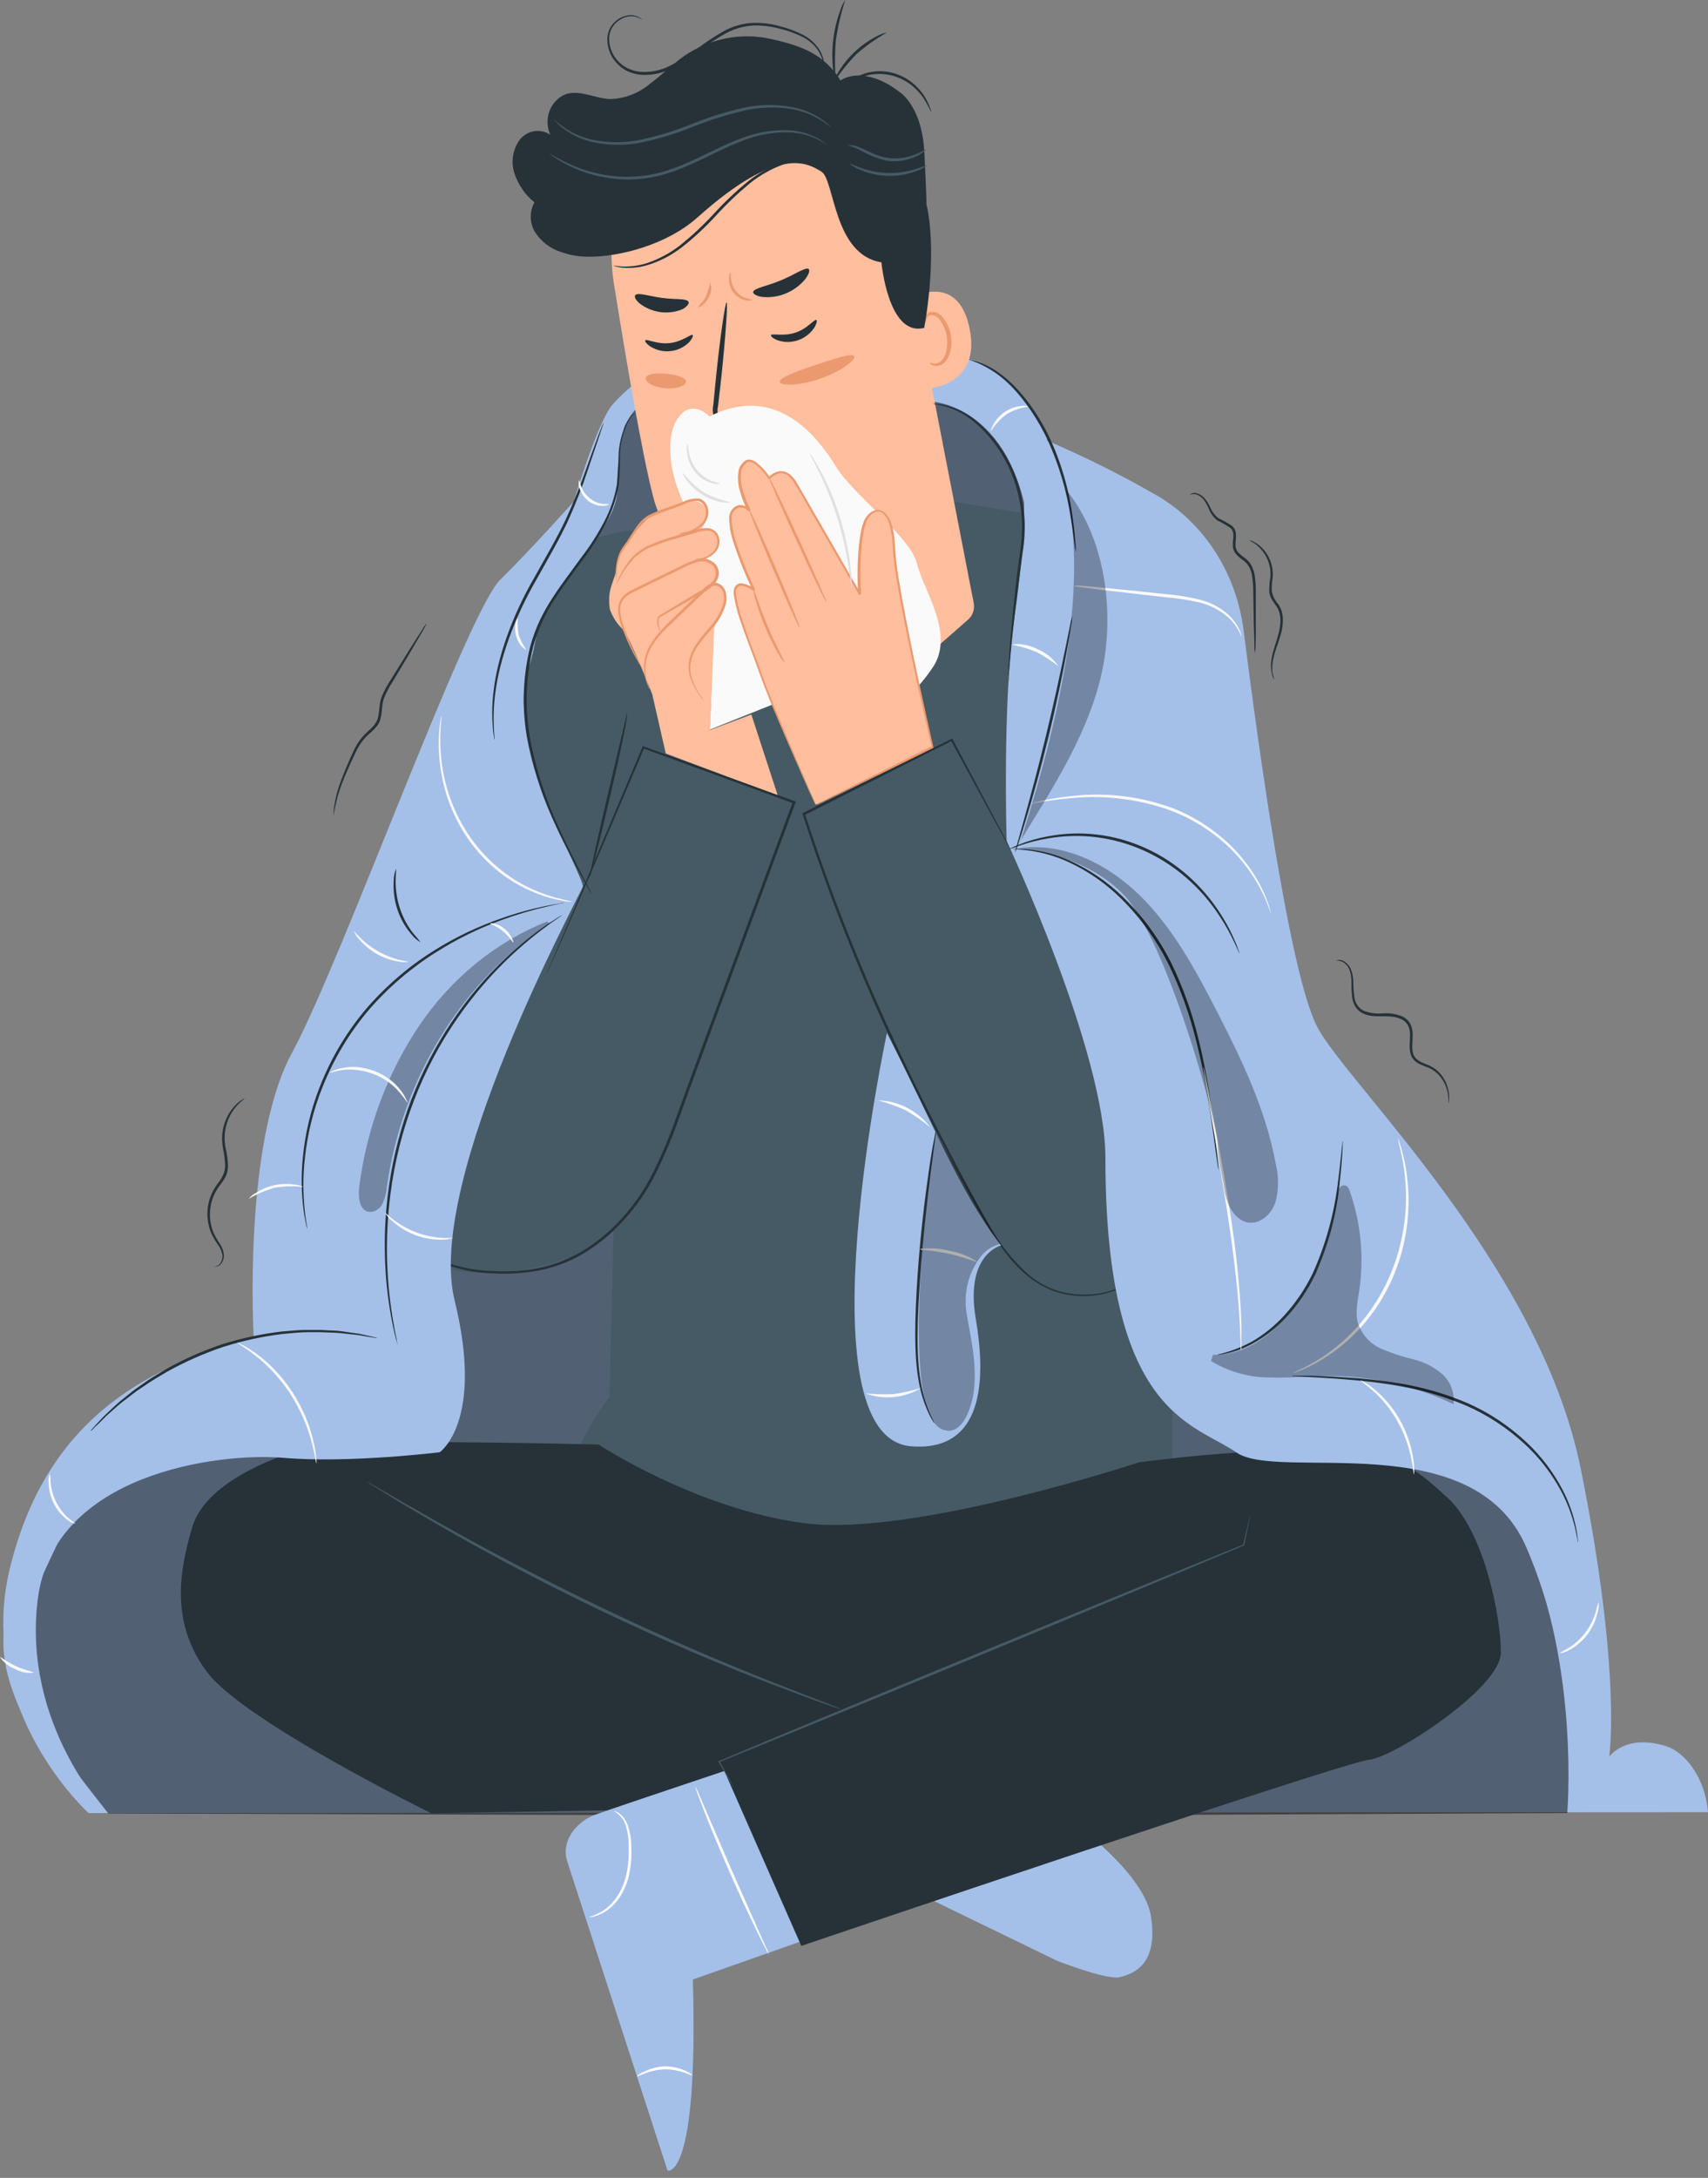 <svg width="91" height="116" viewBox="0 0 91 116" fill="none" xmlns="http://www.w3.org/2000/svg">
<rect x="0" y="0" width="91" height="116" fill="#808080" stroke="none"/>
<path d="M88.734 92.995C86.58 92.337 85.735 93.573 85.735 93.573C85.735 93.573 86.423 89.144 84.219 78.224C82.014 67.303 71.666 57.64 70.155 54.648C68.701 51.768 67.047 39.829 66.261 33.603C66.077 32.111 65.569 30.686 64.779 29.44C63.989 28.195 62.938 27.165 61.709 26.432C59.783 25.319 57.798 24.327 55.764 23.461C56.064 23.267 53.563 19.107 51.322 19.104C49.288 19.104 38.766 14.912 32.676 21.5C31.837 22.416 30.567 26.713 30.567 26.713C30.567 26.713 28.454 29.094 26.65 30.882C24.845 32.669 18.196 51.223 15.557 56.077C12.919 60.931 13.518 71.259 13.518 71.259C7.333 72.873 2.375 75.957 0.526 83.536C-1.323 91.115 4.722 96.571 4.722 96.571L91 96.523C90.855 94.729 89.82 93.328 88.734 92.995Z" fill="#A4C0E9"/>
<g opacity="0.5">
<path d="M49.24 21.386C49.542 21.291 53.596 21.476 54.707 27.441L50.46 27.675L49.24 21.386Z" fill="black"/>
</g>
<g opacity="0.5">
<path d="M81.323 82.32C78.492 75.733 68.119 78.82 65.87 77.254C64.89 76.571 63.438 76.107 62.112 74.672L62.392 78.395L63.573 96.661L83.5 96.568C83.5 96.568 84.163 88.908 81.323 82.32Z" fill="black"/>
</g>
<g opacity="0.5">
<path d="M30.88 60.093C30.524 60.377 23.181 63.503 23.181 63.788C23.181 64.072 22.207 74.583 22.207 74.583L9.643 76.478L4.328 79.511L2.26 83.925L0.971 88.522L4.065 94.406L5.769 96.592L36.453 96.685V72.028C36.453 72.028 31.722 60.093 31.288 60.093" fill="black"/>
</g>
<g opacity="0.5">
<path d="M30.788 29.6C30.788 29.6 32.089 26.501 32.298 26.306C32.396 26.21 32.598 25.249 32.779 24.261C32.906 23.498 33.184 22.773 33.596 22.135C33.987 21.609 34.473 21.173 35.026 20.853L37.496 26.893L35.555 29.858L30.788 29.6Z" fill="black"/>
</g>
<path d="M56.593 27.675L50.74 26.702L33.526 28.268C33.526 28.268 27.372 43.402 27.744 43.821C27.928 44.033 32.81 60.692 32.81 60.692L32.469 74.403C32.469 74.403 30.726 76.709 30.427 78.356C29.489 83.548 61.67 84.791 62.459 81.707V31.4L56.593 27.675Z" fill="#455A64"/>
<path d="M33.526 28.268C33.526 28.268 28.102 28.866 26.619 32.759C25.136 36.652 20.576 58.865 20.576 58.865C20.576 58.865 19.899 63.692 21.793 66.285C23.407 68.492 28.342 68.019 31.305 66.585C36.231 64.189 40.134 48.19 40.134 48.19L42.263 42.65L34.268 39.847L30.631 48.261L33.526 28.268Z" fill="#455A64"/>
<path d="M53.048 27.142C53.344 27.219 62.733 28.639 64.44 30.295C66.146 31.951 65.939 46.794 65.939 46.794C65.939 46.794 64.443 65.512 63.033 66.728C61.623 67.944 55.454 72.433 51.993 63.946C50.983 61.47 48.768 58.443 47.383 55.307C45.686 51.406 44.192 47.407 42.907 43.33L50.793 39.38L56.909 50.459L55.79 34.55L53.048 27.142Z" fill="#455A64"/>
<path d="M32.704 15.08C32.345 12.851 32.785 10.56 33.935 8.664C35.085 6.767 36.861 5.404 38.909 4.848L39.329 4.734C43.945 3.776 47.282 7.429 48.049 12.397L51.873 32.091C51.909 32.254 51.902 32.424 51.853 32.583C51.803 32.742 51.713 32.883 51.593 32.99L42.596 40.886L40.492 30.573C40.492 30.573 35.949 31.04 34.78 26.381C34.203 24.117 33.392 19.377 32.704 15.08Z" fill="#FFBE9D"/>
<path d="M40.445 30.564C42.474 30.012 44.312 28.847 45.741 27.208C45.741 27.208 45.198 30.942 40.739 31.699L40.445 30.564Z" fill="#EB996E"/>
<path d="M36.903 17.847C36.816 17.766 36.366 18.203 35.675 18.275C34.984 18.347 34.447 18.03 34.38 18.128C34.346 18.173 34.444 18.326 34.679 18.473C34.998 18.664 35.365 18.743 35.728 18.7C36.086 18.664 36.424 18.507 36.693 18.251C36.883 18.048 36.945 17.883 36.903 17.847Z" fill="#263238"/>
<path d="M43.494 17.041C43.393 16.982 43.032 17.503 42.375 17.718C41.718 17.934 41.124 17.739 41.077 17.85C41.052 17.901 41.175 18.029 41.435 18.125C41.783 18.244 42.156 18.244 42.504 18.125C42.849 18.013 43.151 17.787 43.368 17.479C43.516 17.245 43.542 17.068 43.494 17.041Z" fill="#263238"/>
<path d="M39.823 22.18C39.823 22.138 39.379 22.18 38.682 22.267C38.506 22.297 38.335 22.303 38.276 22.186C38.216 22 38.21 21.8 38.26 21.611C38.316 21.123 38.374 20.611 38.433 20.075C38.662 17.892 38.783 16.116 38.713 16.107C38.643 16.098 38.377 17.862 38.153 20.042C38.1 20.581 38.05 21.093 38.002 21.581C37.948 21.832 37.977 22.096 38.086 22.327C38.127 22.384 38.179 22.431 38.239 22.465C38.299 22.498 38.365 22.516 38.433 22.518C38.534 22.52 38.635 22.508 38.732 22.482C39.401 22.336 39.829 22.222 39.823 22.18Z" fill="#263238"/>
<path d="M43.091 14.335C42.946 14.191 42.369 14.613 41.603 14.933C40.836 15.254 40.148 15.347 40.128 15.559C40.128 15.661 40.305 15.775 40.624 15.817C41.041 15.858 41.461 15.796 41.852 15.637C42.243 15.478 42.595 15.225 42.881 14.897C43.094 14.622 43.158 14.406 43.091 14.335Z" fill="#263238"/>
<path d="M36.679 16.068C36.556 15.88 35.958 15.963 35.267 15.867C34.576 15.772 34.011 15.568 33.851 15.715C33.781 15.793 33.851 15.972 34.086 16.17C34.414 16.416 34.793 16.572 35.19 16.624C35.587 16.676 35.99 16.623 36.363 16.469C36.629 16.32 36.733 16.158 36.679 16.068Z" fill="#263238"/>
<path d="M48.213 16.038C48.281 15.984 50.991 14.268 51.657 17.491C52.323 20.713 49.165 20.767 49.139 20.677C49.114 20.587 48.213 16.038 48.213 16.038Z" fill="#FFBE9D"/>
<path d="M49.542 19.308C49.542 19.308 49.604 19.335 49.702 19.359C49.839 19.386 49.98 19.354 50.096 19.272C50.376 19.072 50.544 18.47 50.438 17.883C50.388 17.605 50.281 17.343 50.124 17.116C50.076 17.021 50.006 16.941 49.922 16.882C49.837 16.823 49.741 16.787 49.64 16.778C49.576 16.776 49.514 16.797 49.463 16.839C49.412 16.88 49.376 16.939 49.36 17.005C49.338 17.104 49.36 17.164 49.36 17.173C49.36 17.182 49.285 17.134 49.279 16.996C49.28 16.912 49.308 16.831 49.358 16.766C49.392 16.722 49.435 16.686 49.483 16.66C49.531 16.634 49.584 16.619 49.637 16.616C49.766 16.613 49.894 16.644 50.008 16.709C50.123 16.773 50.219 16.868 50.289 16.984C50.475 17.234 50.602 17.527 50.658 17.841C50.773 18.494 50.589 19.176 50.18 19.413C50.105 19.457 50.02 19.483 49.934 19.488C49.848 19.494 49.762 19.478 49.682 19.443C49.565 19.386 49.534 19.317 49.542 19.308Z" fill="#EB996E"/>
<path d="M40.092 15.966C40.092 15.984 39.975 16.029 39.776 16.002C39.514 15.967 39.274 15.828 39.102 15.613C38.93 15.398 38.839 15.123 38.844 14.841C38.844 14.625 38.909 14.508 38.926 14.514C38.942 14.52 38.926 14.643 38.945 14.838C38.97 15.085 39.062 15.32 39.211 15.511C39.365 15.699 39.569 15.833 39.796 15.895C39.961 15.951 40.089 15.951 40.092 15.966Z" fill="#EB996E"/>
<path d="M49.361 10.885C49.361 10.951 49.394 11.014 49.406 11.076C49.943 13.855 49.24 17.463 49.24 17.463C47.324 17.961 46.96 13.972 46.96 13.972C44.395 13.568 44.473 9.573 43.763 9.142C43.052 8.711 41.525 7.678 37.166 11.576C35.471 13.092 32.914 13.673 31.451 13.673H31.288H31.244C30.767 13.663 30.295 13.573 29.845 13.406C29.321 13.234 28.863 12.886 28.538 12.415C28.38 12.178 28.289 11.897 28.278 11.606C28.267 11.315 28.335 11.027 28.474 10.777C27.99 10.389 27.622 9.86 27.414 9.253C27.313 8.95 27.286 8.624 27.335 8.307C27.384 7.99 27.507 7.691 27.693 7.438C27.89 7.195 28.162 7.035 28.46 6.987C28.757 6.939 29.061 7.007 29.316 7.178C29.227 6.978 29.178 6.761 29.173 6.54C29.167 6.319 29.205 6.099 29.285 5.895C29.364 5.691 29.482 5.506 29.632 5.354C29.782 5.202 29.96 5.086 30.155 5.013C30.911 4.776 31.697 5.237 32.483 5.276C33.258 5.263 34.008 4.98 34.62 4.471C35.252 4.003 35.815 3.432 36.461 2.973C37.831 2.044 39.486 1.721 41.074 2.075C42.644 2.428 43.897 2.851 44.778 4.285C45.735 3.686 47.061 4.201 47.942 4.914C47.942 4.914 49.157 5.653 49.254 8.235C49.369 10.522 49.361 10.885 49.361 10.885Z" fill="#263238"/>
<path d="M29.528 6.369C29.528 6.354 29.691 6.528 30.012 6.761C30.473 7.086 30.986 7.314 31.526 7.435C32.327 7.606 33.151 7.62 33.957 7.477C34.943 7.281 35.91 6.991 36.847 6.609C37.793 6.227 38.766 5.927 39.756 5.71C40.575 5.553 41.413 5.553 42.232 5.71C42.785 5.815 43.313 6.035 43.788 6.357C43.916 6.447 44.037 6.547 44.151 6.657C44.192 6.692 44.229 6.731 44.263 6.773C44.263 6.788 44.093 6.63 43.76 6.414C43.283 6.116 42.76 5.913 42.215 5.815C41.407 5.681 40.584 5.697 39.782 5.863C38.799 6.085 37.834 6.385 36.894 6.761C35.949 7.147 34.972 7.436 33.977 7.627C33.155 7.766 32.316 7.739 31.503 7.549C30.955 7.417 30.436 7.168 29.979 6.818C29.857 6.722 29.742 6.616 29.635 6.501C29.595 6.462 29.559 6.417 29.528 6.369Z" fill="#455A64"/>
<path d="M44.087 7.732C44.087 7.732 43.906 7.6 43.55 7.417C43.044 7.177 42.498 7.051 41.944 7.046C41.122 7.041 40.306 7.197 39.536 7.507C38.66 7.837 37.745 8.34 36.738 8.786C36.252 9.007 35.75 9.189 35.239 9.331C34.76 9.457 34.271 9.531 33.778 9.552C32.943 9.589 32.107 9.479 31.305 9.226C30.767 9.056 30.249 8.82 29.761 8.522C29.59 8.421 29.462 8.328 29.375 8.265C29.329 8.235 29.287 8.2 29.249 8.16C29.249 8.16 29.439 8.277 29.789 8.459C30.282 8.731 30.8 8.948 31.333 9.109C32.126 9.346 32.948 9.448 33.77 9.409C34.254 9.383 34.735 9.308 35.205 9.184C35.709 9.041 36.203 8.86 36.682 8.642C37.673 8.199 38.593 7.699 39.48 7.372C40.266 7.065 41.099 6.917 41.936 6.935C42.501 6.951 43.057 7.097 43.564 7.364C43.701 7.438 43.831 7.525 43.953 7.624C44.002 7.654 44.047 7.69 44.087 7.732Z" fill="#455A64"/>
<path d="M49.333 7.959C49.18 8.128 48.994 8.258 48.787 8.336C48.297 8.563 47.758 8.641 47.229 8.561C46.717 8.436 46.225 8.234 45.766 7.962C45.405 7.788 45.161 7.758 45.164 7.734C45.383 7.717 45.602 7.759 45.802 7.857C46.185 7.998 46.661 8.315 47.251 8.402C47.755 8.479 48.27 8.42 48.748 8.232C49.117 8.091 49.319 7.935 49.333 7.959Z" fill="#455A64"/>
<path d="M49.403 8.804C49.234 8.939 49.045 9.04 48.843 9.103C48.357 9.29 47.843 9.38 47.327 9.37C46.81 9.36 46.3 9.249 45.822 9.04C45.617 8.968 45.428 8.855 45.262 8.708C45.262 8.687 45.486 8.804 45.852 8.938C46.807 9.285 47.838 9.306 48.804 8.998C49 8.922 49.2 8.857 49.403 8.804Z" fill="#455A64"/>
<path d="M37.84 15.053C37.885 15.182 37.901 15.319 37.887 15.456C37.873 15.592 37.829 15.723 37.759 15.838C37.56 16.251 37.216 16.401 37.2 16.359C37.183 16.317 37.451 16.131 37.625 15.76C37.713 15.53 37.785 15.294 37.84 15.053Z" fill="#EB996E"/>
<path d="M29.092 51.885C29.129 51.815 29.163 51.743 29.193 51.669L29.472 51.037L30.51 48.606L34.228 39.79L34.251 39.736L34.301 39.757L42.336 42.671L42.403 42.695L42.378 42.767L38.497 53.247C37.703 55.409 36.908 57.508 36.178 59.556C35.824 60.566 35.409 61.55 34.936 62.503C34.48 63.419 33.902 64.261 33.221 65C32.579 65.711 31.841 66.317 31.033 66.797C30.267 67.24 29.437 67.543 28.577 67.695C27.775 67.832 26.962 67.873 26.152 67.818C25.401 67.79 24.658 67.654 23.942 67.414C23.288 67.189 22.692 66.807 22.199 66.297C21.771 65.831 21.433 65.279 21.203 64.674C20.845 63.707 20.626 62.687 20.554 61.65C20.499 60.997 20.489 60.342 20.523 59.688C20.548 59.242 20.584 59.008 20.584 59.008C20.584 59.008 20.584 59.068 20.584 59.182C20.584 59.296 20.565 59.467 20.559 59.691C20.537 60.343 20.555 60.995 20.615 61.644C20.698 62.672 20.922 63.681 21.281 64.638C21.511 65.231 21.846 65.77 22.269 66.225C22.754 66.722 23.34 67.093 23.981 67.309C24.689 67.542 25.422 67.672 26.163 67.695C26.964 67.75 27.768 67.707 28.56 67.567C29.407 67.412 30.224 67.109 30.977 66.668C31.772 66.192 32.498 65.593 33.132 64.892C33.8 64.16 34.365 63.328 34.81 62.422C35.279 61.474 35.69 60.495 36.041 59.491C36.769 57.445 37.566 55.34 38.36 53.178C39.731 49.483 41.046 45.935 42.246 42.698L42.288 42.794L34.262 39.859L34.332 39.826C32.771 43.506 31.478 46.525 30.566 48.621C30.11 49.669 29.752 50.486 29.5 51.037C29.374 51.313 29.276 51.522 29.221 51.663C29.188 51.743 29.144 51.818 29.092 51.885Z" fill="#263238"/>
<path d="M31.414 46.722C31.421 46.604 31.44 46.486 31.47 46.372L31.669 45.432C31.845 44.638 32.094 43.548 32.376 42.341C32.883 40.191 33.23 38.73 33.406 37.984C33.493 37.984 33.079 39.97 32.516 42.38C32.237 43.578 31.971 44.674 31.769 45.459C31.669 45.851 31.585 46.168 31.523 46.387C31.501 46.503 31.464 46.616 31.414 46.722Z" fill="#263238"/>
<path d="M37.793 22.186C37.793 22.186 36.94 21.237 36.181 22.186C35.423 23.135 35.507 25.432 36.945 27.765C38.383 30.097 37.812 38.865 37.812 38.865L46.317 35.463L46.902 38.254C48.031 37.558 49.004 36.605 49.752 35.463C50.843 33.691 49.193 31.427 48.852 30.01C48.51 28.594 45.438 26.336 44.538 24.854C43.637 23.372 41.396 20.347 37.793 22.186Z" fill="#FAFAFA"/>
<path d="M43.458 42.856C43.458 42.856 41.066 37.389 40.733 36.386C40.4 35.382 38.987 32.035 39.169 31.379C39.351 30.723 40.171 31.379 40.171 31.379C40.171 31.379 38.506 27.935 39.015 27.204C39.064 27.128 39.128 27.064 39.203 27.018C39.278 26.971 39.362 26.944 39.449 26.937C39.535 26.93 39.622 26.945 39.702 26.979C39.783 27.014 39.855 27.067 39.913 27.136C39.913 27.136 38.873 25.153 39.754 24.557C40.21 24.258 40.982 25.456 40.982 25.456C40.982 25.456 41.712 24.593 42.381 25.68C43.049 26.767 45.805 31.621 45.805 31.621C45.805 31.621 45.643 29.322 46.032 27.935C46.295 27.001 47.565 26.471 47.64 29.31C47.691 31.148 49.691 39.79 49.691 39.79L43.458 42.856Z" fill="#FFBE9D"/>
<path d="M43.458 42.856L43.567 42.794L43.888 42.629L45.122 42.006L49.665 39.73L49.638 39.79C49.128 37.574 48.518 34.924 47.959 31.93C47.825 31.178 47.679 30.409 47.598 29.603C47.562 29.193 47.562 28.8 47.495 28.405L47.433 28.106C47.411 28.01 47.374 27.917 47.343 27.806C47.283 27.623 47.175 27.461 47.033 27.339C46.964 27.285 46.881 27.253 46.795 27.247C46.709 27.242 46.624 27.264 46.549 27.309C46.389 27.41 46.26 27.559 46.18 27.738C46.102 27.929 46.045 28.13 46.012 28.336C45.971 28.546 45.94 28.758 45.919 28.971C45.836 29.845 45.823 30.724 45.88 31.6C45.881 31.621 45.875 31.641 45.862 31.656C45.85 31.672 45.832 31.682 45.813 31.684C45.8 31.684 45.787 31.681 45.775 31.674C45.763 31.667 45.753 31.657 45.746 31.645L44.011 28.636L42.711 26.378L42.38 25.833C42.288 25.651 42.163 25.489 42.014 25.357C41.945 25.295 41.863 25.25 41.776 25.226C41.688 25.201 41.596 25.198 41.508 25.216C41.328 25.26 41.163 25.359 41.035 25.501C41.028 25.508 41.02 25.514 41.011 25.518C41.002 25.522 40.993 25.524 40.983 25.524C40.974 25.524 40.964 25.522 40.955 25.518C40.946 25.514 40.938 25.508 40.931 25.501C40.735 25.19 40.489 24.919 40.204 24.701C40.064 24.611 39.899 24.551 39.784 24.65C39.649 24.748 39.55 24.893 39.505 25.061C39.444 25.415 39.471 25.78 39.583 26.12C39.68 26.465 39.809 26.798 39.969 27.115C39.973 27.123 39.976 27.132 39.977 27.142C39.978 27.151 39.977 27.161 39.975 27.17C39.972 27.18 39.968 27.188 39.962 27.196C39.956 27.203 39.949 27.209 39.941 27.213C39.929 27.222 39.915 27.227 39.901 27.227C39.886 27.227 39.872 27.222 39.86 27.213C39.79 27.134 39.7 27.077 39.601 27.05C39.502 27.023 39.398 27.027 39.3 27.061C39.208 27.107 39.128 27.177 39.068 27.264C39.012 27.353 38.982 27.457 38.981 27.564C38.992 28.026 39.076 28.483 39.23 28.914C39.508 29.758 39.838 30.58 40.218 31.376C40.222 31.384 40.224 31.392 40.225 31.401C40.225 31.41 40.224 31.419 40.222 31.427C40.219 31.435 40.215 31.443 40.21 31.45C40.204 31.456 40.197 31.462 40.19 31.466C40.181 31.471 40.17 31.474 40.159 31.474C40.148 31.474 40.138 31.471 40.129 31.466C39.945 31.323 39.732 31.231 39.507 31.199C39.459 31.195 39.411 31.205 39.367 31.227C39.324 31.249 39.286 31.283 39.258 31.325C39.231 31.37 39.215 31.421 39.211 31.475V31.555V31.645C39.277 32.114 39.39 32.574 39.549 33.017C39.829 33.897 40.151 34.721 40.442 35.493C40.979 37.059 41.561 38.371 42.011 39.464L43.08 41.988C43.201 42.272 43.294 42.493 43.36 42.653C43.391 42.725 43.413 42.779 43.43 42.824L43.452 42.883C43.452 42.883 43.452 42.883 43.421 42.827L43.343 42.662L43.046 42.003L41.947 39.494C41.488 38.41 40.895 37.098 40.349 35.535C40.07 34.763 39.737 33.942 39.443 33.056C39.28 32.602 39.163 32.131 39.093 31.651C39.084 31.586 39.084 31.519 39.093 31.454C39.101 31.383 39.123 31.316 39.158 31.256C39.195 31.194 39.248 31.144 39.31 31.111C39.372 31.078 39.441 31.064 39.51 31.07C39.76 31.104 39.997 31.208 40.198 31.37L40.109 31.454C39.722 30.654 39.387 29.827 39.107 28.977C38.944 28.528 38.856 28.052 38.847 27.57C38.85 27.436 38.89 27.305 38.962 27.195C39.034 27.088 39.13 27.002 39.242 26.944C39.362 26.891 39.495 26.885 39.619 26.926C39.74 26.967 39.85 27.036 39.944 27.127L39.835 27.216C39.67 26.89 39.536 26.547 39.435 26.192C39.316 25.826 39.288 25.433 39.353 25.052C39.407 24.852 39.521 24.676 39.678 24.554C39.721 24.521 39.77 24.498 39.822 24.486C39.874 24.475 39.928 24.474 39.98 24.485C40.08 24.504 40.175 24.544 40.26 24.602C40.561 24.832 40.822 25.117 41.029 25.444H40.917C41.068 25.274 41.263 25.158 41.477 25.108C41.585 25.087 41.697 25.091 41.804 25.121C41.91 25.15 42.01 25.204 42.095 25.279C42.26 25.42 42.397 25.594 42.498 25.791C42.607 25.977 42.713 26.162 42.82 26.348L44.123 28.606L45.858 31.621L45.724 31.666C45.667 30.78 45.681 29.891 45.766 29.007C45.791 28.789 45.819 28.573 45.864 28.36C45.898 28.142 45.958 27.93 46.043 27.729C46.137 27.522 46.287 27.351 46.473 27.237C46.571 27.18 46.682 27.154 46.793 27.16C46.905 27.167 47.012 27.207 47.103 27.276C47.265 27.416 47.389 27.6 47.461 27.809C47.492 27.911 47.531 28.01 47.553 28.109L47.62 28.408C47.685 28.819 47.688 29.238 47.721 29.627C47.797 30.418 47.942 31.19 48.074 31.939C48.633 34.933 49.232 37.583 49.73 39.802C49.732 39.814 49.731 39.826 49.725 39.837C49.721 39.848 49.712 39.857 49.702 39.862L45.111 42.099L43.877 42.698L43.561 42.847L43.458 42.856Z" fill="#EB996E"/>
<path d="M44.029 32.077C43.992 32.094 43.282 30.627 42.44 28.797C41.597 26.968 40.946 25.468 40.982 25.447C41.018 25.426 41.729 26.896 42.571 28.741C43.413 30.585 44.065 32.056 44.029 32.077Z" fill="#EB996E"/>
<path d="M42.613 33.451C42.576 33.469 41.941 32.07 41.197 30.328C40.453 28.585 39.874 27.16 39.913 27.142C39.952 27.124 40.582 28.522 41.329 30.262C42.075 32.002 42.649 33.433 42.613 33.451Z" fill="#EB996E"/>
<path d="M41.813 35.316C41.673 35.164 41.554 34.99 41.46 34.801C40.957 33.931 40.56 32.997 40.277 32.02C40.206 31.819 40.162 31.61 40.145 31.397C40.188 31.397 40.456 32.295 40.918 33.388C41.379 34.481 41.849 35.292 41.813 35.316Z" fill="#EB996E"/>
<path d="M37.636 27.109C37.554 26.952 37.424 26.829 37.269 26.761C37.114 26.693 36.941 26.682 36.78 26.732C36.027 26.953 34.76 27.366 34.413 27.702C33.909 28.187 32.821 29.471 32.824 30.337C32.824 30.6 32.575 31.079 32.488 31.535C32.441 31.832 32.441 32.136 32.488 32.433C32.63 32.857 32.872 33.234 33.191 33.529C33.512 33.828 34.749 36.975 34.749 36.975L35.471 40.132L38.738 41.359L41.429 42.344L40.031 38.056L37.829 38.883L38.053 33.397L38.696 32.097L38.52 31.274L37.991 31.097C38.118 30.981 38.198 30.817 38.215 30.639C38.231 30.461 38.183 30.283 38.081 30.142L37.622 29.726C38.181 29.501 38.43 29.103 38.134 28.423C38.019 28.327 37.886 28.259 37.744 28.224C37.601 28.19 37.454 28.189 37.311 28.223C37.45 28.082 37.552 27.906 37.609 27.711C37.666 27.516 37.675 27.309 37.636 27.109Z" fill="#FFBE9D"/>
<path d="M37.488 37.299C37.488 37.299 37.452 37.263 37.393 37.188C37.334 37.113 37.25 36.999 37.149 36.844C37.025 36.656 36.919 36.455 36.833 36.245C36.715 35.963 36.667 35.654 36.693 35.346C36.744 34.976 36.88 34.626 37.088 34.325C37.321 33.989 37.574 33.669 37.846 33.367C38.139 33.043 38.365 32.658 38.512 32.235C38.585 32.02 38.592 31.785 38.531 31.564C38.503 31.46 38.444 31.367 38.364 31.3C38.284 31.233 38.186 31.195 38.084 31.19C37.865 31.235 37.668 31.359 37.524 31.541L37.012 32.026L36.05 32.942C35.429 33.517 34.88 34.053 34.609 34.649C34.383 35.109 34.324 35.642 34.444 36.146C34.528 36.502 34.62 36.688 34.606 36.694C34.592 36.7 34.578 36.652 34.536 36.565C34.476 36.436 34.427 36.3 34.391 36.161C34.327 35.941 34.299 35.711 34.307 35.481C34.318 35.174 34.39 34.873 34.517 34.598C34.797 33.975 35.356 33.4 35.96 32.834C36.265 32.535 36.587 32.235 36.92 31.912L37.426 31.424C37.592 31.219 37.818 31.082 38.067 31.034C38.2 31.038 38.329 31.086 38.435 31.172C38.541 31.258 38.618 31.377 38.657 31.514C38.727 31.765 38.72 32.033 38.638 32.28C38.486 32.728 38.246 33.136 37.935 33.478C37.664 33.772 37.41 34.084 37.175 34.412C36.975 34.695 36.842 35.024 36.786 35.373C36.756 35.664 36.794 35.959 36.898 36.23C36.973 36.439 37.066 36.639 37.177 36.829C37.382 37.122 37.496 37.29 37.488 37.299Z" fill="#EB996E"/>
<path d="M35.205 33.697C35.205 33.697 35.205 33.697 35.172 33.649C35.143 33.599 35.118 33.547 35.096 33.493C35.058 33.405 35.032 33.313 35.018 33.218C35.003 33.149 35.002 33.078 35.013 33.01C35.025 32.941 35.049 32.875 35.085 32.816L37.323 31.463C37.585 31.341 37.817 31.157 38.003 30.924C38.085 30.804 38.131 30.659 38.134 30.511C38.133 30.437 38.117 30.364 38.089 30.296C38.061 30.229 38.02 30.168 37.969 30.118C37.854 30.016 37.717 29.946 37.571 29.915C37.424 29.884 37.273 29.892 37.13 29.939C36.808 30.046 36.496 30.182 36.195 30.346L33.644 31.585C33.461 31.673 33.301 31.808 33.18 31.978C33.078 32.146 33.03 32.344 33.042 32.544C33.081 32.917 33.176 33.281 33.322 33.622C33.511 34.135 33.731 34.635 33.98 35.119C34.156 35.46 34.259 35.643 34.259 35.649C34.259 35.655 34.223 35.61 34.167 35.526C34.111 35.442 34.033 35.317 33.938 35.149C33.666 34.677 33.43 34.182 33.233 33.67C33.076 33.32 32.975 32.944 32.933 32.559C32.918 32.331 32.971 32.105 33.084 31.912C33.216 31.72 33.39 31.567 33.591 31.466C34.377 31.067 35.239 30.654 36.148 30.211C36.456 30.044 36.777 29.906 37.107 29.798C37.275 29.742 37.453 29.733 37.625 29.772C37.797 29.811 37.957 29.896 38.089 30.019C38.154 30.083 38.206 30.16 38.241 30.246C38.277 30.332 38.296 30.425 38.296 30.52C38.291 30.698 38.236 30.87 38.137 31.014C37.944 31.256 37.702 31.449 37.429 31.576L35.152 32.876C35.09 32.978 35.066 33.101 35.085 33.221C35.096 33.312 35.117 33.403 35.146 33.49C35.17 33.557 35.19 33.626 35.205 33.697Z" fill="#EB996E"/>
<path d="M32.827 31.127C32.86 31.013 32.906 30.903 32.964 30.801C33.1 30.506 33.264 30.226 33.45 29.965C33.737 29.575 34.109 29.266 34.533 29.067C35.046 28.839 35.575 28.652 36.114 28.51L36.939 28.265C37.198 28.16 37.474 28.115 37.75 28.133C37.887 28.151 38.017 28.212 38.123 28.306C38.218 28.401 38.285 28.524 38.313 28.66C38.338 28.779 38.338 28.902 38.313 29.021C38.287 29.14 38.236 29.251 38.164 29.346C38.063 29.475 37.938 29.581 37.798 29.659C37.658 29.737 37.505 29.784 37.348 29.798C37.236 29.818 37.123 29.818 37.012 29.798C37.119 29.768 37.229 29.747 37.339 29.735C37.632 29.686 37.897 29.522 38.083 29.277C38.143 29.192 38.184 29.095 38.203 28.991C38.222 28.887 38.22 28.78 38.195 28.678C38.169 28.565 38.111 28.465 38.028 28.39C37.945 28.316 37.842 28.272 37.734 28.265C37.476 28.255 37.219 28.301 36.978 28.399L36.139 28.648C35.607 28.789 35.085 28.968 34.575 29.184C34.168 29.371 33.809 29.66 33.526 30.025C33.334 30.275 33.161 30.54 33.008 30.819C32.96 30.929 32.899 31.033 32.827 31.127Z" fill="#EB996E"/>
<path d="M36.153 28.438C36.271 28.397 36.392 28.364 36.514 28.34C36.84 28.277 37.142 28.112 37.381 27.866C37.459 27.785 37.52 27.686 37.559 27.577C37.599 27.468 37.617 27.351 37.611 27.235C37.605 27.105 37.561 26.982 37.484 26.882C37.407 26.782 37.303 26.712 37.185 26.681C36.899 26.684 36.618 26.758 36.363 26.896C36.083 27.007 35.767 27.112 35.456 27.223C35.157 27.325 34.862 27.446 34.575 27.585C34.333 27.748 34.123 27.962 33.96 28.214C33.789 28.453 33.638 28.693 33.487 28.912C33.334 29.096 33.199 29.297 33.084 29.51C32.945 29.835 32.866 30.186 32.852 30.544C32.838 30.798 32.852 30.939 32.852 30.939C32.815 30.81 32.799 30.675 32.807 30.541C32.8 30.17 32.866 29.803 33.003 29.462C33.051 29.348 33.111 29.241 33.182 29.142C33.255 29.04 33.328 28.947 33.4 28.843C33.546 28.624 33.68 28.381 33.865 28.136C34.037 27.863 34.261 27.633 34.522 27.459C34.815 27.314 35.115 27.189 35.423 27.085L36.327 26.762C36.603 26.613 36.91 26.54 37.219 26.549C37.373 26.579 37.511 26.672 37.602 26.809C37.685 26.933 37.733 27.08 37.742 27.232C37.747 27.366 37.724 27.5 37.676 27.624C37.627 27.748 37.555 27.859 37.462 27.95C37.204 28.203 36.878 28.363 36.531 28.408C36.407 28.438 36.28 28.448 36.153 28.438Z" fill="#EB996E"/>
<path d="M54.106 45.743L54.041 45.635L53.859 45.312L53.177 44.063C52.581 42.967 51.728 41.389 50.659 39.434L50.723 39.455L42.848 43.422L42.882 43.336C43.777 46.088 44.865 49.073 46.166 52.118C47.565 55.394 49.053 58.434 50.483 61.156C51.199 62.515 51.882 63.806 52.553 64.992C53.139 66.111 53.913 67.105 54.836 67.923C55.249 68.261 55.711 68.525 56.204 68.705C56.651 68.857 57.117 68.94 57.586 68.953C58.332 68.985 59.076 68.841 59.765 68.531C60.201 68.337 60.596 68.05 60.926 67.689C61.153 67.444 61.245 67.288 61.254 67.294C61.262 67.3 61.231 67.333 61.184 67.405C61.112 67.511 61.034 67.611 60.949 67.704C60.622 68.078 60.227 68.374 59.788 68.576C59.093 68.9 58.34 69.056 57.583 69.031C57.108 69.018 56.637 68.933 56.184 68.779C55.681 68.6 55.209 68.334 54.785 67.992C53.89 67.276 53.141 66.222 52.461 65.042C51.781 63.863 51.095 62.566 50.377 61.206C48.941 58.505 47.442 55.478 46.046 52.184C44.742 49.133 43.657 46.142 42.767 43.381L42.745 43.321L42.801 43.291L50.693 39.356L50.734 39.335L50.757 39.38C51.8 41.344 52.64 42.931 53.224 44.033C53.504 44.578 53.731 45.001 53.885 45.297C53.957 45.438 54.013 45.546 54.053 45.626C54.075 45.663 54.093 45.702 54.106 45.743Z" fill="#263238"/>
<path d="M38.377 25.758C38.231 25.796 38.077 25.788 37.935 25.734C37.581 25.639 37.263 25.43 37.023 25.135C36.784 24.841 36.637 24.475 36.601 24.087C36.57 23.93 36.583 23.766 36.64 23.617C36.662 23.617 36.64 23.797 36.702 24.072C36.765 24.428 36.914 24.759 37.135 25.033C37.361 25.308 37.651 25.515 37.974 25.632C38.111 25.666 38.245 25.708 38.377 25.758Z" fill="#E0E0E0"/>
<path d="M43.147 24.15C43.215 24.221 43.273 24.302 43.321 24.39C43.424 24.548 43.564 24.785 43.724 25.087C44.142 25.872 44.487 26.7 44.753 27.558C45.02 28.416 45.207 29.299 45.313 30.196C45.352 30.54 45.374 30.819 45.38 31.013C45.391 31.113 45.391 31.213 45.38 31.313C45.355 31.313 45.318 30.888 45.215 30.208C45.078 29.324 44.877 28.453 44.616 27.603C44.347 26.755 44.019 25.93 43.634 25.135C43.337 24.527 43.128 24.165 43.147 24.15Z" fill="#E0E0E0"/>
<path d="M38.934 26.749C38.782 26.786 38.625 26.786 38.473 26.749C37.727 26.629 37.052 26.211 36.584 25.579C36.478 25.457 36.399 25.312 36.352 25.153C36.684 25.567 37.07 25.928 37.499 26.222C37.951 26.473 38.434 26.65 38.934 26.749Z" fill="#E0E0E0"/>
<path d="M46.714 99.775L56.307 104.431C56.307 104.431 58.962 105.479 59.664 105.309C60.445 105.117 61.715 104.602 61.321 102.069C60.926 99.535 56.377 96.454 56.377 96.454L46.714 99.775Z" fill="#A4C0E9"/>
<path d="M45.452 91.87L31.699 96.661C30.877 96.96 29.903 97.885 30.194 99.056L35.566 115.615C35.566 115.615 37.222 116.181 36.914 105.434L48.569 101.326L45.452 91.87Z" fill="#A4C0E9"/>
<path d="M36.897 110.54C36.878 110.597 36.254 110.202 35.412 110.22C34.57 110.237 33.954 110.648 33.935 110.591C34.048 110.479 34.181 110.393 34.326 110.339C34.667 110.173 35.035 110.079 35.409 110.064C35.783 110.058 36.155 110.135 36.5 110.291C36.646 110.346 36.781 110.43 36.897 110.54Z" fill="white"/>
<path d="M32.706 96.463C32.706 96.463 32.804 96.463 32.955 96.559C33.164 96.704 33.327 96.912 33.423 97.158C33.556 97.515 33.626 97.896 33.63 98.281C33.659 98.747 33.633 99.216 33.554 99.676C33.473 100.139 33.308 100.581 33.067 100.976C32.868 101.298 32.609 101.572 32.306 101.781C32.104 101.923 31.879 102.024 31.643 102.081C31.558 102.108 31.469 102.117 31.38 102.108C31.688 102.017 31.981 101.875 32.248 101.688C32.528 101.474 32.768 101.205 32.955 100.895C33.179 100.512 33.334 100.087 33.411 99.643C33.489 99.195 33.517 98.739 33.495 98.284C33.498 97.915 33.441 97.548 33.328 97.2C33.246 96.969 33.107 96.767 32.925 96.616C32.793 96.502 32.701 96.475 32.706 96.463Z" fill="white"/>
<path d="M40.976 104.111C40.901 104.008 40.837 103.897 40.786 103.778C40.671 103.56 40.506 103.239 40.316 102.844C39.927 102.051 39.41 100.943 38.867 99.706C38.324 98.469 37.857 97.334 37.532 96.508C37.37 96.098 37.253 95.759 37.157 95.526C37.108 95.407 37.068 95.284 37.04 95.157C37.107 95.266 37.164 95.382 37.211 95.502C37.32 95.759 37.46 96.08 37.627 96.466L38.998 99.64L40.397 102.793L40.825 103.752C40.887 103.866 40.937 103.986 40.976 104.111Z" fill="white"/>
<path d="M77.104 79.757C75.126 77.96 74.732 77.64 70.874 77.322C67.016 77.005 60.663 77.894 60.663 77.894C60.663 77.894 48.633 81.874 42.884 81.134C37.135 80.395 31.892 76.942 31.892 76.942C31.892 76.942 18.254 76.568 16.377 77.098C14.5 77.628 10.936 79.005 10.245 81.332C9.554 83.659 9.056 86.423 11.034 89.061C13.011 91.699 22.977 96.58 22.977 96.58L32.351 96.424L38.593 94.328L42.691 103.644C42.691 103.644 71.666 93.831 72.95 93.726C74.234 93.621 79.966 89.914 79.966 88.016C79.966 86.117 79.082 81.557 77.104 79.757Z" fill="#263238"/>
<path d="M44.804 91.037L44.734 91.019L44.532 90.954L43.766 90.687C43.097 90.454 42.14 90.088 40.968 89.645C38.607 88.747 35.373 87.396 31.879 85.722C28.384 84.048 25.299 82.353 23.094 81.072C21.992 80.431 21.108 79.901 20.501 79.524L19.804 79.09L19.625 78.973C19.584 78.947 19.565 78.932 19.567 78.928L19.631 78.958L19.818 79.063L20.529 79.473C21.142 79.832 22.037 80.347 23.145 80.97C25.358 82.225 28.46 83.899 31.94 85.573C35.42 87.246 38.654 88.6 41.002 89.534C42.177 90.001 43.131 90.373 43.799 90.624L44.56 90.924L44.756 91.004C44.784 91.022 44.806 91.034 44.804 91.037Z" fill="#455A64"/>
<path d="M66.611 80.715C66.609 80.751 66.605 80.786 66.597 80.82C66.58 80.898 66.56 81 66.535 81.12C66.476 81.398 66.392 81.793 66.286 82.317H66.269C63.88 83.332 58.531 85.56 52.312 88.127C46.093 90.693 40.73 92.888 38.324 93.852L38.338 93.807L38.912 94.849L39.057 95.122C39.088 95.184 39.102 95.214 39.102 95.217C39.08 95.191 39.06 95.162 39.043 95.131L38.887 94.867L38.282 93.852L38.263 93.819L38.296 93.804C40.685 92.789 46.034 90.561 52.256 87.995C58.478 85.429 63.836 83.234 66.244 82.269L66.227 82.293C66.347 81.786 66.44 81.394 66.507 81.117L66.583 80.817C66.59 80.782 66.599 80.749 66.611 80.715Z" fill="#455A64"/>
<path d="M85.12 90.852L83.002 77.556L77.222 65.878L70.032 58.664L67.881 49.052L66.762 37.586L66.004 33.157C65.827 32.153 65.397 31.219 64.761 30.456C64.126 29.693 63.307 29.13 62.395 28.828L54.548 26.225C54.548 26.225 54.707 28.303 54.053 32.846C53.398 37.389 53.633 44.797 53.633 44.797C53.633 44.797 58.904 56.017 58.895 61.698C58.895 69.423 60.395 72.918 62.115 74.78C63.444 76.215 64.896 76.682 65.875 77.362C68.113 78.931 78.498 75.84 81.326 82.428C83.024 86.412 83.792 90.777 83.564 95.149L86.107 95.098L85.12 90.852Z" fill="#A4C0E9"/>
<path d="M33.708 21.117C33.708 21.117 32.816 23.686 32.897 25.881C32.933 26.917 32.365 27.782 31.817 28.555C31.157 29.489 30.052 30.777 28.907 32.885C28.53 33.583 28.524 34.541 28.183 35.49C26.784 39.383 31.187 46.773 31.047 47.231C30.908 47.69 22.63 62.803 24.221 69.264C25.813 75.727 23.427 77.35 23.427 77.35C23.427 77.35 18.576 77.948 15.113 77.649C11.649 77.35 2.859 78.484 2.014 85.165C1.169 91.846 5.682 96.544 5.682 96.544H4.809C4.809 96.544 -0.448 91.019 0.243 86.662C0.934 82.305 3.1 77.751 3.1 77.751L10.804 74.343L15.761 73.744L15.202 65.033L16.514 57.026L22.593 40.955L25.391 34.289L26.51 31.115L31.126 27.223L32.581 22.542L33.708 21.117Z" fill="#A4C0E9"/>
<path d="M64.918 62.317C64.897 62.243 64.883 62.167 64.876 62.09C64.854 61.925 64.823 61.706 64.784 61.431C64.708 60.862 64.599 60.036 64.442 59.02C64.286 58.005 64.076 56.799 63.74 55.478C63.392 54.052 62.896 52.672 62.263 51.364C61.614 50.065 60.768 48.892 59.759 47.89C58.938 47.072 57.991 46.41 56.962 45.932C56.27 45.609 55.537 45.395 54.788 45.297C54.257 45.234 53.949 45.237 53.949 45.219C54.02 45.211 54.093 45.211 54.164 45.219C54.371 45.216 54.579 45.225 54.785 45.246C55.549 45.323 56.297 45.525 57.004 45.845C58.053 46.314 59.017 46.974 59.854 47.797C60.881 48.798 61.742 49.978 62.4 51.286C63.04 52.605 63.535 53.999 63.877 55.439C64.16 56.61 64.382 57.797 64.543 58.994C64.689 60.015 64.781 60.841 64.84 61.416L64.907 62.075C64.917 62.155 64.921 62.236 64.918 62.317Z" fill="#263238"/>
<path d="M66.034 50.786C66.034 50.786 65.942 50.585 65.777 50.223C65.541 49.717 65.269 49.231 64.963 48.771C63.957 47.236 62.568 46.037 60.954 45.309C59.34 44.581 57.568 44.355 55.84 44.656C55.317 44.742 54.801 44.873 54.298 45.048C54.115 45.124 53.929 45.188 53.739 45.24C53.781 45.211 53.826 45.187 53.873 45.168C53.965 45.126 54.097 45.057 54.276 44.992C54.775 44.791 55.291 44.643 55.817 44.548C57.567 44.211 59.371 44.425 61.01 45.163C62.648 45.901 64.052 47.133 65.049 48.708C65.353 49.179 65.615 49.681 65.83 50.205C65.911 50.388 65.956 50.537 65.992 50.636C66.013 50.684 66.027 50.734 66.034 50.786Z" fill="#263238"/>
<path d="M71.537 60.763C71.542 60.813 71.542 60.863 71.537 60.913C71.537 61.012 71.537 61.156 71.52 61.338C71.501 61.71 71.462 62.237 71.386 62.901C71.224 64.627 70.783 66.309 70.082 67.872C69.674 68.724 69.145 69.503 68.513 70.181C67.997 70.735 67.403 71.2 66.753 71.558C66.316 71.8 65.85 71.978 65.368 72.085C65.238 72.116 65.107 72.139 64.974 72.154C64.929 72.162 64.882 72.162 64.837 72.154C65.487 72.013 66.115 71.777 66.706 71.454C67.338 71.087 67.915 70.62 68.418 70.07C69.033 69.398 69.551 68.631 69.954 67.794C70.645 66.247 71.098 64.589 71.294 62.886C71.38 62.234 71.434 61.689 71.47 61.335C71.49 61.165 71.504 61.036 71.517 60.91C71.517 60.86 71.524 60.811 71.537 60.763Z" fill="#263238"/>
<path d="M84.079 82.171C84.065 82.171 84.031 81.889 83.919 81.392C83.754 80.69 83.497 80.016 83.158 79.389C82.653 78.461 82.007 77.629 81.248 76.927C80.318 76.067 79.265 75.373 78.128 74.873C76.985 74.389 75.795 74.039 74.581 73.831C73.462 73.627 72.441 73.532 71.585 73.463C70.729 73.394 70.032 73.364 69.551 73.334L68.991 73.301C68.927 73.299 68.862 73.291 68.798 73.277C68.863 73.269 68.929 73.269 68.994 73.277H69.554C70.035 73.277 70.731 73.307 71.59 73.358C72.599 73.412 73.605 73.523 74.603 73.69C75.829 73.894 77.031 74.243 78.184 74.732C79.336 75.24 80.402 75.948 81.337 76.828C82.103 77.545 82.749 78.395 83.248 79.344C83.583 79.982 83.827 80.671 83.972 81.386C84.015 81.583 84.044 81.783 84.062 81.985C84.074 82.046 84.079 82.108 84.079 82.171Z" fill="#263238"/>
<path d="M54.075 45.432C54.102 45.264 54.143 45.098 54.198 44.938C54.293 44.596 54.419 44.144 54.573 43.599C54.889 42.467 55.311 40.904 55.734 39.161C56.156 37.419 56.497 35.832 56.732 34.67C56.847 34.113 56.939 33.652 57.012 33.304C57.04 33.136 57.079 32.97 57.13 32.807C57.123 32.979 57.103 33.149 57.068 33.316C57.021 33.643 56.942 34.113 56.836 34.691C56.626 35.853 56.302 37.446 55.879 39.182C55.457 40.919 55.017 42.491 54.673 43.614C54.503 44.174 54.36 44.626 54.254 44.938C54.208 45.108 54.148 45.273 54.075 45.432Z" fill="#263238"/>
<path d="M21.181 71.618C21.171 71.597 21.163 71.575 21.158 71.552C21.158 71.501 21.127 71.439 21.108 71.361C21.069 71.187 20.993 70.939 20.932 70.609C20.74 69.681 20.612 68.739 20.548 67.791C20.337 64.647 20.805 61.492 21.913 58.571C23.04 55.66 24.777 53.064 26.991 50.986C27.657 50.356 28.367 49.782 29.114 49.268C29.375 49.079 29.59 48.968 29.73 48.863L29.895 48.765C29.931 48.744 29.951 48.732 29.954 48.735C29.938 48.752 29.92 48.767 29.901 48.78L29.747 48.89C29.61 48.992 29.4 49.121 29.145 49.319C27.328 50.644 25.729 52.283 24.415 54.17C22.483 56.93 21.24 60.172 20.803 63.59C20.502 65.922 20.564 68.29 20.988 70.6C21.041 70.93 21.105 71.181 21.136 71.355C21.136 71.436 21.164 71.498 21.172 71.552C21.178 71.574 21.181 71.596 21.181 71.618Z" fill="#263238"/>
<path d="M30.074 48.073C29.997 48.099 29.919 48.119 29.839 48.133C29.685 48.169 29.453 48.207 29.162 48.282C28.331 48.471 27.512 48.714 26.708 49.01C25.516 49.442 24.369 50.004 23.284 50.687C21.953 51.513 20.742 52.543 19.689 53.744C18.649 54.959 17.806 56.351 17.197 57.864C16.696 59.103 16.372 60.415 16.237 61.757C16.14 62.659 16.14 63.569 16.237 64.47C16.259 64.791 16.318 65.036 16.335 65.204C16.352 65.289 16.363 65.375 16.366 65.461C16.34 65.379 16.32 65.295 16.307 65.21C16.279 65.042 16.212 64.8 16.178 64.479C16.057 63.574 16.039 62.656 16.125 61.745C16.247 60.394 16.563 59.071 17.062 57.823C17.672 56.288 18.524 54.877 19.58 53.651C20.643 52.438 21.869 51.401 23.217 50.573C24.313 49.895 25.473 49.343 26.678 48.926C27.486 48.639 28.313 48.41 29.151 48.243C29.43 48.178 29.677 48.151 29.833 48.124C29.912 48.098 29.992 48.081 30.074 48.073Z" fill="#263238"/>
<path d="M22.409 50.19C22.229 50.088 22.07 49.951 21.939 49.786C21.602 49.403 21.343 48.951 21.178 48.457C21.012 47.963 20.944 47.438 20.976 46.914C20.977 46.696 21.02 46.481 21.102 46.282C21.124 46.282 21.082 46.531 21.08 46.92C21.071 47.941 21.403 48.932 22.017 49.714C22.155 49.865 22.286 50.024 22.409 50.19Z" fill="#263238"/>
<path d="M4.809 76.232C4.843 76.183 4.88 76.137 4.921 76.095L5.262 75.723L5.511 75.457C5.604 75.364 5.713 75.268 5.825 75.157C6.054 74.948 6.303 74.696 6.611 74.463L7.086 74.082C7.251 73.951 7.436 73.834 7.621 73.702C7.987 73.43 8.407 73.19 8.843 72.927C9.805 72.388 10.809 71.943 11.845 71.597C12.887 71.27 13.954 71.043 15.034 70.917C15.532 70.878 16.005 70.827 16.453 70.836C16.674 70.836 16.889 70.836 17.096 70.836L17.686 70.869C18.067 70.869 18.403 70.941 18.702 70.98C18.85 71.001 18.982 71.016 19.116 71.037L19.46 71.112L19.936 71.22C19.992 71.227 20.048 71.243 20.101 71.268C20.044 71.266 19.986 71.26 19.93 71.25L19.452 71.172L19.105 71.112C18.979 71.094 18.839 71.082 18.691 71.067C18.394 71.037 18.058 70.986 17.681 70.98L17.093 70.956C16.889 70.956 16.674 70.956 16.453 70.956C16.011 70.956 15.543 71.007 15.054 71.052C13.985 71.182 12.928 71.412 11.895 71.738C10.866 72.085 9.866 72.527 8.908 73.058C8.474 73.316 8.068 73.549 7.691 73.816C7.506 73.945 7.319 74.058 7.153 74.187L6.669 74.558C6.359 74.783 6.11 75.029 5.875 75.229C5.76 75.331 5.648 75.421 5.553 75.529L5.299 75.783C5.15 75.924 5.019 76.041 4.941 76.134C4.9 76.172 4.856 76.205 4.809 76.232Z" fill="#263238"/>
<path d="M26.351 39.404C26.334 39.346 26.321 39.285 26.314 39.224C26.286 39.054 26.265 38.882 26.253 38.709C26.201 38.054 26.219 37.395 26.306 36.745C26.499 35.095 27.232 32.885 28.483 30.735C29.087 29.651 29.686 28.639 30.144 27.66C30.545 26.794 30.904 25.908 31.221 25.004C31.501 24.231 31.719 23.605 31.884 23.177C31.965 22.962 32.033 22.797 32.077 22.686C32.099 22.628 32.125 22.572 32.156 22.518C32.147 22.581 32.13 22.641 32.105 22.698C32.063 22.827 32.008 22.997 31.938 23.198L31.316 25.04C31.013 25.958 30.662 26.858 30.265 27.735C29.808 28.72 29.21 29.741 28.606 30.825C27.363 32.963 26.628 35.14 26.41 36.769C26.314 37.411 26.281 38.063 26.309 38.712C26.326 39.15 26.367 39.404 26.351 39.404Z" fill="#263238"/>
<path d="M51.61 19.152C51.651 19.15 51.691 19.155 51.73 19.168C51.844 19.19 51.956 19.22 52.066 19.257C52.474 19.396 52.861 19.598 53.216 19.856C54.128 20.482 55.146 21.713 55.904 23.276C56.535 24.622 56.955 26.069 57.149 27.561C57.23 28.13 57.272 28.591 57.297 28.911C57.316 29.077 57.322 29.244 57.314 29.411C57.278 29.25 57.252 29.086 57.239 28.92C57.199 28.603 57.141 28.142 57.048 27.579C56.827 26.108 56.397 24.681 55.776 23.348C55.026 21.803 54.038 20.584 53.157 19.946C52.682 19.599 52.16 19.332 51.61 19.152Z" fill="#263238"/>
<path d="M53.728 36.29C53.72 36.231 53.72 36.172 53.728 36.113C53.728 35.996 53.728 35.813 53.728 35.604C53.747 35.167 53.789 34.532 53.859 33.747C53.929 32.963 54.024 32.035 54.139 31.002C54.201 30.486 54.27 29.948 54.349 29.387C54.438 28.817 54.469 28.238 54.441 27.66C54.384 26.645 54.125 25.655 53.682 24.756C53.239 23.857 52.621 23.069 51.87 22.446C51.413 22.071 50.889 21.797 50.331 21.641C49.937 21.536 49.708 21.524 49.711 21.506C49.765 21.499 49.821 21.499 49.876 21.506C50.034 21.517 50.191 21.542 50.346 21.578C50.919 21.716 51.459 21.98 51.932 22.354C52.708 22.976 53.348 23.772 53.806 24.686C54.265 25.601 54.531 26.611 54.587 27.648C54.615 28.236 54.583 28.825 54.489 29.405C54.414 29.966 54.342 30.504 54.273 31.019C54.139 32.047 54.033 32.975 53.949 33.756C53.865 34.538 53.812 35.17 53.775 35.607L53.733 36.11C53.738 36.17 53.736 36.23 53.728 36.29Z" fill="#263238"/>
<path d="M31.517 47.624C31.503 47.605 31.49 47.585 31.478 47.564L31.372 47.384L30.98 46.678C30.647 46.064 30.161 45.18 29.632 44.027C28.997 42.696 28.512 41.289 28.188 39.835C27.785 38.039 27.811 36.162 28.264 34.379C28.396 33.911 28.565 33.457 28.77 33.02C28.971 32.604 29.198 32.204 29.45 31.822C29.94 31.064 30.474 30.388 30.955 29.726C31.423 29.111 31.841 28.454 32.203 27.762C32.518 27.161 32.741 26.51 32.863 25.833C32.926 25.267 32.959 24.697 32.961 24.126C32.991 23.691 33.086 23.264 33.241 22.86C33.33 22.599 33.466 22.36 33.641 22.156C33.701 22.084 33.777 22.028 33.862 21.994C33.788 22.046 33.72 22.108 33.66 22.177C33.501 22.387 33.377 22.625 33.294 22.881C33.147 23.281 33.058 23.703 33.031 24.132C33.042 24.7 33.02 25.268 32.967 25.833C32.85 26.524 32.629 27.189 32.312 27.803C31.952 28.506 31.534 29.174 31.064 29.798C30.583 30.463 30.052 31.139 29.57 31.894C29.06 32.658 28.67 33.507 28.418 34.406C27.971 36.167 27.942 38.02 28.334 39.796C28.647 41.247 29.116 42.654 29.733 43.989C30.247 45.135 30.72 46.034 31.039 46.657C31.193 46.956 31.319 47.202 31.405 47.375L31.501 47.567C31.512 47.6 31.52 47.621 31.517 47.624Z" fill="#263238"/>
<g opacity="0.3">
<path d="M29.151 49.079C26.418 50.169 24.047 52.099 22.336 54.628C20.637 57.158 19.541 60.095 19.144 63.183C19.074 63.701 19.119 64.381 19.586 64.536C19.739 64.567 19.896 64.544 20.037 64.473C20.177 64.401 20.292 64.284 20.366 64.138C20.506 63.842 20.59 63.52 20.613 63.189C21.024 60.325 22.01 57.59 23.504 55.173C24.998 52.756 26.964 50.715 29.266 49.19" fill="black"/>
</g>
<path d="M54.788 21.656C54.386 21.713 53.998 21.848 53.641 22.054C53.308 22.302 53.019 22.611 52.788 22.967C52.771 22.967 52.804 22.812 52.925 22.599C53.085 22.322 53.305 22.09 53.566 21.922C53.824 21.752 54.116 21.65 54.419 21.623C54.542 21.597 54.67 21.609 54.788 21.656Z" fill="#FAFAFA"/>
<path d="M56.4 35.493C56.026 35.201 55.63 34.944 55.216 34.724C54.781 34.552 54.334 34.419 53.879 34.325C54.358 34.264 54.844 34.352 55.278 34.58C55.727 34.761 56.116 35.079 56.4 35.493Z" fill="#FAFAFA"/>
<path d="M66.146 33.894C66.132 33.894 66.09 33.759 65.964 33.538C65.784 33.225 65.547 32.955 65.268 32.741C64.854 32.425 64.385 32.202 63.888 32.086C63.275 31.947 62.653 31.853 62.028 31.804C60.694 31.657 59.485 31.505 58.612 31.409L57.58 31.271C57.452 31.26 57.326 31.236 57.202 31.199C57.33 31.185 57.458 31.185 57.585 31.199L58.623 31.289C59.499 31.37 60.708 31.493 62.042 31.639C62.674 31.687 63.302 31.787 63.919 31.939C64.431 32.065 64.912 32.305 65.332 32.642C65.614 32.872 65.846 33.164 66.012 33.499C66.057 33.589 66.095 33.683 66.124 33.78C66.137 33.816 66.145 33.855 66.146 33.894Z" fill="#FAFAFA"/>
<path d="M67.715 48.642C67.715 48.642 67.634 48.432 67.483 48.043C67.266 47.514 66.996 47.012 66.677 46.545C66.207 45.851 65.647 45.232 65.013 44.707C64.237 44.066 63.374 43.558 62.453 43.201C60.759 42.578 58.962 42.34 57.177 42.503C56.492 42.557 55.94 42.635 55.56 42.701L55.123 42.773C55.072 42.786 55.02 42.792 54.967 42.791C55.015 42.768 55.066 42.752 55.118 42.743C55.216 42.719 55.361 42.677 55.551 42.641C56.086 42.527 56.626 42.444 57.169 42.392C58.971 42.194 60.791 42.42 62.504 43.054C63.439 43.423 64.314 43.947 65.097 44.608C65.736 45.146 66.296 45.781 66.761 46.495C67.076 46.975 67.336 47.494 67.536 48.04C67.591 48.188 67.639 48.339 67.679 48.492C67.697 48.54 67.709 48.59 67.715 48.642Z" fill="#FAFAFA"/>
<path d="M66.115 71.948C66.103 71.897 66.099 71.844 66.102 71.792C66.102 71.672 66.102 71.525 66.088 71.346C66.074 71.166 66.074 70.918 66.06 70.642C66.046 70.367 66.029 70.043 66.004 69.711C65.909 68.333 65.679 66.438 65.355 64.357C65.03 62.276 64.692 60.398 64.459 59.036C64.342 58.356 64.252 57.802 64.194 57.422C64.166 57.245 64.146 57.098 64.129 56.981C64.12 56.93 64.115 56.878 64.115 56.826C64.136 56.873 64.15 56.923 64.157 56.975L64.249 57.41C64.328 57.811 64.431 58.353 64.56 59.015C64.82 60.371 65.173 62.246 65.5 64.333C65.79 66.111 65.992 67.904 66.104 69.705C66.127 70.052 66.138 70.364 66.141 70.639C66.144 70.915 66.141 71.151 66.141 71.346C66.141 71.54 66.141 71.672 66.141 71.792C66.14 71.845 66.132 71.897 66.115 71.948Z" fill="#FAFAFA"/>
<g opacity="0.3">
<path d="M64.873 60.982C64.901 61.787 65.117 62.56 65.231 63.356C65.346 64.153 65.791 65.024 66.532 65.12C67.159 65.201 67.746 64.662 67.959 64.024C68.131 63.369 68.137 62.676 67.976 62.018C67.453 59.14 66.182 56.49 64.868 53.933C63.709 51.672 62.478 49.399 60.699 47.666C58.92 45.932 56.486 44.785 54.111 45.21C54.111 45.21 57.653 45.327 59.891 47.681C62.129 50.034 64.826 59.646 64.873 60.982Z" fill="black"/>
</g>
<g opacity="0.3">
<path d="M54.41 44.698C56.324 38.643 58.047 31.523 56.81 26.1C58.97 28.744 59.438 32.882 58.626 36.158C57.815 39.434 55.829 42.365 54.111 45.21" fill="black"/>
</g>
<path d="M75.334 78.535C75.309 78.535 75.295 78.194 75.186 77.658C75.04 76.961 74.789 76.293 74.444 75.682C74.096 75.073 73.658 74.528 73.146 74.071C72.752 73.721 72.472 73.55 72.486 73.526C72.559 73.547 72.629 73.58 72.693 73.625C72.874 73.73 73.047 73.85 73.21 73.984C74.307 74.879 75.048 76.183 75.286 77.637C75.323 77.854 75.343 78.073 75.345 78.293C75.353 78.374 75.349 78.456 75.334 78.535Z" fill="#FAFAFA"/>
<path d="M85.164 85.333C85.189 85.518 85.172 85.707 85.117 85.884C85.014 86.322 84.823 86.731 84.557 87.082C84.288 87.43 83.951 87.712 83.569 87.905C83.417 87.994 83.248 88.047 83.074 88.061C83.22 87.967 83.37 87.882 83.525 87.806C83.875 87.593 84.187 87.314 84.445 86.983C84.701 86.649 84.897 86.269 85.024 85.86C85.061 85.681 85.108 85.505 85.164 85.333Z" fill="#FAFAFA"/>
<path d="M74.472 60.614C74.496 60.659 74.516 60.707 74.531 60.757C74.561 60.856 74.617 60.997 74.668 61.186C74.819 61.714 74.924 62.256 74.981 62.806C75.187 64.635 74.902 66.489 74.159 68.15C73.416 69.812 72.245 71.212 70.785 72.187C70.349 72.484 69.888 72.738 69.408 72.945C69.24 73.023 69.103 73.062 69.014 73.097C68.969 73.119 68.92 73.133 68.871 73.139C69.039 73.046 69.21 72.962 69.386 72.888C69.852 72.661 70.301 72.396 70.729 72.094C72.356 70.939 73.605 69.267 74.299 67.313C74.994 65.359 75.099 63.222 74.601 61.201C74.548 61.007 74.505 60.812 74.472 60.614Z" fill="#FAFAFA"/>
<g opacity="0.3">
<path d="M76.833 73.184C76.393 72.808 75.88 72.543 75.331 72.409C74.73 72.268 74.142 72.075 73.571 71.831C73.287 71.706 73.03 71.518 72.819 71.28C72.607 71.041 72.445 70.758 72.343 70.447C72.2 69.905 72.329 69.33 72.413 68.773C72.686 66.976 72.512 65.133 71.907 63.431C71.881 63.322 71.819 63.227 71.733 63.162C71.664 63.131 71.588 63.127 71.517 63.152C71.446 63.177 71.386 63.228 71.347 63.297C71.272 63.434 71.227 63.589 71.218 63.749C70.958 65.734 70.379 67.719 69.224 69.3C68.068 70.882 66.499 72.196 64.624 72.163L64.521 72.49C65.465 73.065 66.532 73.367 67.618 73.367C68.695 73.409 69.775 73.292 70.852 73.292C73.123 73.293 75.368 73.803 77.443 74.789C77.476 74.488 77.438 74.183 77.331 73.903C77.224 73.622 77.053 73.375 76.833 73.184Z" fill="black"/>
</g>
<path d="M16.861 77.957C16.833 77.957 16.788 77.502 16.601 76.793C16.488 76.378 16.348 75.973 16.181 75.58C15.973 75.102 15.728 74.643 15.448 74.208C15.161 73.782 14.842 73.382 14.494 73.011C14.206 72.709 13.899 72.43 13.574 72.175C13.014 71.744 12.626 71.543 12.639 71.516C12.737 71.546 12.831 71.588 12.919 71.642C13.027 71.694 13.132 71.753 13.233 71.819C13.35 71.897 13.49 71.975 13.633 72.085C13.972 72.331 14.291 72.606 14.587 72.909C15.316 73.653 15.899 74.545 16.304 75.532C16.469 75.932 16.601 76.347 16.699 76.772C16.74 76.934 16.773 77.099 16.797 77.266C16.82 77.39 16.837 77.516 16.847 77.643C16.862 77.747 16.866 77.852 16.861 77.957Z" fill="#FAFAFA"/>
<path d="M24.152 65.929C23.965 66.002 23.766 66.035 23.567 66.028C22.595 66.058 21.646 65.705 20.901 65.036C20.74 64.91 20.604 64.752 20.501 64.569C20.993 65.047 21.57 65.414 22.197 65.647C22.824 65.881 23.489 65.977 24.152 65.929Z" fill="#FAFAFA"/>
<path d="M21.712 58.727C21.69 58.727 21.561 58.488 21.267 58.158C21.099 57.965 20.911 57.792 20.708 57.643C20.454 57.464 20.182 57.316 19.896 57.203C19.609 57.097 19.312 57.025 19.01 56.99C18.763 56.961 18.515 56.961 18.268 56.99C17.846 57.044 17.594 57.155 17.586 57.125C17.577 57.095 17.642 57.083 17.753 57.032C17.914 56.962 18.081 56.911 18.252 56.88C18.505 56.831 18.764 56.816 19.021 56.835C19.337 56.863 19.648 56.933 19.947 57.044C20.244 57.161 20.526 57.318 20.786 57.511C20.993 57.673 21.181 57.861 21.346 58.071C21.454 58.212 21.548 58.364 21.625 58.526C21.695 58.655 21.723 58.721 21.712 58.727Z" fill="#FAFAFA"/>
<path d="M16.161 63.222C15.658 63.166 15.151 63.178 14.651 63.258C14.162 63.392 13.692 63.593 13.252 63.856C13.347 63.731 13.466 63.629 13.602 63.557C13.918 63.35 14.265 63.204 14.628 63.126C14.991 63.047 15.365 63.039 15.731 63.102C15.881 63.108 16.028 63.149 16.161 63.222Z" fill="#FAFAFA"/>
<path d="M21.776 51.22C21.61 51.258 21.437 51.258 21.27 51.22C20.447 51.104 19.689 50.68 19.13 50.022C19.009 49.895 18.914 49.744 18.85 49.576C19.605 50.488 20.646 51.073 21.776 51.22Z" fill="#FAFAFA"/>
<path d="M27.355 50.196C27.318 50.217 27.137 49.879 26.795 49.597C26.454 49.316 26.101 49.211 26.113 49.166C26.393 49.183 26.662 49.291 26.884 49.474C27.107 49.657 27.273 49.907 27.36 50.193L27.355 50.196Z" fill="#FAFAFA"/>
<path d="M30.5 48.028C30.456 48.035 30.412 48.035 30.368 48.028C30.281 48.028 30.153 48.01 29.993 47.977C29.534 47.9 29.082 47.775 28.645 47.606C27.183 47.054 25.905 46.053 24.971 44.728C24.038 43.404 23.489 41.815 23.394 40.158C23.36 39.66 23.371 39.158 23.427 38.661C23.444 38.485 23.472 38.362 23.486 38.26C23.491 38.213 23.502 38.166 23.52 38.122C23.516 38.304 23.504 38.486 23.483 38.667C23.447 39.158 23.447 39.65 23.483 40.141C23.605 41.767 24.158 43.322 25.076 44.624C25.994 45.926 27.24 46.921 28.667 47.492C29.097 47.669 29.54 47.808 29.99 47.908C30.32 47.992 30.502 48.016 30.5 48.028Z" fill="#FAFAFA"/>
<path d="M28.037 34.601C28.037 34.616 27.934 34.574 27.816 34.451C27.661 34.286 27.55 34.079 27.494 33.852C27.434 33.63 27.426 33.395 27.472 33.169C27.514 32.999 27.573 32.909 27.587 32.915C27.562 33.215 27.578 33.518 27.634 33.813C27.732 34.096 27.867 34.361 28.037 34.601Z" fill="#FAFAFA"/>
<path d="M32.441 26.857C32.441 26.872 32.326 26.941 32.111 26.95C31.828 26.948 31.553 26.849 31.327 26.668C31.101 26.486 30.935 26.231 30.855 25.941C30.817 25.823 30.817 25.694 30.855 25.576C30.88 25.576 30.891 25.71 30.964 25.908C31.062 26.16 31.222 26.379 31.426 26.543C31.63 26.707 31.871 26.809 32.125 26.839C32.309 26.86 32.435 26.83 32.441 26.857Z" fill="#FAFAFA"/>
<path d="M4.006 81.156C3.856 81.128 3.715 81.059 3.598 80.955C3.293 80.733 3.044 80.435 2.87 80.087C2.694 79.74 2.598 79.353 2.59 78.958C2.577 78.795 2.601 78.632 2.66 78.482C2.684 78.637 2.695 78.794 2.694 78.952C2.729 79.323 2.832 79.683 2.996 80.012C3.161 80.341 3.386 80.632 3.656 80.868C3.872 81.048 4.017 81.132 4.006 81.156Z" fill="#FAFAFA"/>
<path d="M1.796 89.091C1.457 89.134 1.114 89.067 0.811 88.899C0.488 88.779 0.206 88.559 0 88.267C0.028 88.234 0.375 88.531 0.867 88.755C1.36 88.98 1.799 89.046 1.796 89.091Z" fill="#FAFAFA"/>
<path d="M45.033 0C44.808 0.7 44.64 1.419 44.532 2.15C44.473 2.888 44.473 3.631 44.532 4.369C44.454 4.163 44.407 3.946 44.392 3.725C44.33 3.196 44.33 2.661 44.392 2.132C44.453 1.603 44.575 1.084 44.756 0.587C44.818 0.376 44.911 0.178 45.033 0Z" fill="#263238"/>
<path d="M47.257 1.731C46.675 2.058 46.125 2.448 45.617 2.896C45.143 3.383 44.718 3.923 44.35 4.507C44.403 4.303 44.489 4.112 44.605 3.941C45.111 3.072 45.839 2.377 46.703 1.937C46.876 1.837 47.063 1.768 47.257 1.731Z" fill="#263238"/>
<path d="M34.214 1.057C34.033 0.925 33.818 0.858 33.599 0.865C33.344 0.881 33.1 0.979 32.9 1.147C32.766 1.25 32.656 1.384 32.578 1.54C32.5 1.696 32.457 1.869 32.452 2.045C32.453 2.482 32.611 2.901 32.894 3.216C33.049 3.39 33.233 3.532 33.437 3.635C33.657 3.739 33.891 3.804 34.13 3.827C34.651 3.861 35.172 3.759 35.647 3.527C36.159 3.28 36.647 2.979 37.104 2.629C37.568 2.268 38.055 1.944 38.562 1.659C39.044 1.394 39.573 1.244 40.114 1.219C40.6 1.204 41.086 1.265 41.555 1.398C41.966 1.502 42.366 1.649 42.75 1.839C43.07 1.998 43.352 2.234 43.575 2.527C43.741 2.751 43.852 3.016 43.9 3.297C43.929 3.475 43.923 3.657 43.883 3.833C43.871 3.893 43.85 3.95 43.821 4.003C43.878 3.777 43.886 3.539 43.844 3.309C43.788 3.041 43.674 2.792 43.511 2.581C43.291 2.306 43.015 2.087 42.705 1.94C42.327 1.759 41.932 1.619 41.527 1.524C41.07 1.4 40.6 1.345 40.129 1.359C39.606 1.39 39.096 1.539 38.632 1.797C38.131 2.079 37.651 2.4 37.194 2.758C36.729 3.119 36.231 3.429 35.708 3.683C35.211 3.92 34.668 4.023 34.125 3.983C33.871 3.956 33.624 3.886 33.392 3.773C33.174 3.661 32.979 3.505 32.816 3.315C32.513 2.976 32.348 2.523 32.357 2.054C32.364 1.849 32.419 1.65 32.516 1.473C32.604 1.319 32.72 1.185 32.858 1.081C33.075 0.909 33.337 0.814 33.607 0.808C33.776 0.804 33.943 0.851 34.089 0.943C34.125 0.968 34.16 0.996 34.192 1.027C34.206 1.045 34.217 1.054 34.214 1.057Z" fill="#263238"/>
<path d="M32.687 14.155C32.687 14.137 32.863 14.182 33.177 14.197C33.619 14.211 34.06 14.148 34.483 14.011C35.11 13.799 35.701 13.48 36.234 13.068C36.88 12.55 37.487 11.98 38.053 11.364C38.623 10.741 39.236 10.163 39.885 9.636C40.425 9.212 41.026 8.886 41.664 8.669C42.097 8.525 42.549 8.462 43.002 8.483C43.124 8.492 43.245 8.509 43.365 8.534C43.408 8.539 43.45 8.551 43.489 8.57C42.884 8.504 42.273 8.573 41.695 8.774C41.074 9.003 40.49 9.333 39.964 9.753C39.324 10.282 38.719 10.857 38.154 11.475C37.584 12.098 36.968 12.67 36.31 13.185C35.764 13.602 35.156 13.917 34.511 14.116C34.076 14.248 33.622 14.296 33.171 14.257C33.049 14.245 32.929 14.224 32.81 14.194C32.768 14.185 32.727 14.172 32.687 14.155Z" fill="#263238"/>
<path d="M49.624 5.992C49.497 5.725 49.354 5.466 49.196 5.219C48.798 4.634 48.223 4.216 47.568 4.036C46.914 3.856 46.221 3.926 45.609 4.234C45.359 4.369 45.117 4.521 44.885 4.689C44.885 4.689 44.932 4.614 45.041 4.506C45.201 4.36 45.377 4.234 45.565 4.132C46.195 3.787 46.922 3.702 47.607 3.894C48.292 4.085 48.888 4.54 49.28 5.171C49.396 5.357 49.49 5.559 49.559 5.77C49.594 5.839 49.616 5.914 49.624 5.992Z" fill="#263238"/>
<path d="M66.863 34.781C66.838 34.647 66.827 34.51 66.832 34.373C66.832 34.074 66.812 33.712 66.801 33.268C66.79 32.825 66.781 32.235 66.773 31.627C66.778 31.308 66.756 30.988 66.709 30.672C66.689 30.509 66.637 30.352 66.558 30.21C66.478 30.069 66.373 29.947 66.247 29.852C66.104 29.755 65.972 29.642 65.853 29.513C65.733 29.37 65.672 29.181 65.682 28.989C65.682 28.81 65.718 28.648 65.713 28.498C65.713 28.429 65.7 28.36 65.674 28.296C65.649 28.232 65.612 28.175 65.565 28.127C65.337 27.973 65.1 27.835 64.854 27.717C64.655 27.556 64.499 27.342 64.401 27.097C64.324 26.909 64.222 26.733 64.099 26.576C64 26.464 63.877 26.381 63.74 26.333C63.622 26.298 63.496 26.31 63.385 26.366C63.433 26.317 63.493 26.282 63.558 26.266C63.623 26.249 63.691 26.252 63.755 26.273C63.905 26.314 64.043 26.397 64.155 26.513C64.293 26.67 64.406 26.85 64.49 27.046C64.586 27.269 64.735 27.462 64.921 27.606C65.175 27.723 65.42 27.861 65.654 28.019C65.715 28.079 65.765 28.152 65.799 28.234C65.833 28.315 65.851 28.403 65.853 28.492C65.853 28.666 65.828 28.831 65.825 28.989C65.82 29.066 65.829 29.142 65.852 29.215C65.875 29.287 65.912 29.354 65.959 29.412C66.074 29.529 66.2 29.634 66.334 29.726C66.479 29.833 66.6 29.975 66.686 30.139C66.765 30.298 66.82 30.468 66.849 30.645C66.897 30.968 66.916 31.295 66.907 31.621C66.907 32.22 66.907 32.789 66.907 33.268C66.907 33.748 66.907 34.083 66.893 34.376C66.894 34.512 66.883 34.647 66.863 34.781Z" fill="#263238"/>
<path d="M67.892 36.191C67.827 36.104 67.783 36.001 67.766 35.892C67.699 35.596 67.699 35.288 67.766 34.993C67.833 34.622 68.001 34.206 68.121 33.742C68.241 33.277 68.306 32.708 67.99 32.268C67.914 32.157 67.827 32.047 67.757 31.924C67.685 31.797 67.639 31.655 67.623 31.508C67.621 31.245 67.641 30.982 67.685 30.723C67.716 30.299 67.612 29.877 67.388 29.525C67.237 29.285 67.041 29.08 66.812 28.926C66.721 28.88 66.633 28.828 66.549 28.771C66.647 28.787 66.742 28.822 66.829 28.875C67.081 29.012 67.299 29.211 67.464 29.456C67.716 29.823 67.839 30.274 67.811 30.729C67.772 30.978 67.754 31.231 67.757 31.484C67.807 31.744 67.925 31.983 68.099 32.172C68.262 32.409 68.35 32.696 68.35 32.99C68.352 33.256 68.316 33.52 68.244 33.774C68.11 34.254 67.934 34.655 67.858 35.014C67.782 35.291 67.763 35.582 67.802 35.867C67.855 36.08 67.906 36.185 67.892 36.191Z" fill="#263238"/>
<path d="M17.773 43.431C17.773 43.431 17.773 43.392 17.773 43.312C17.778 43.197 17.788 43.083 17.804 42.97C17.863 42.552 17.965 42.142 18.109 41.748C18.285 41.245 18.528 40.673 18.819 40.036C18.971 39.696 19.176 39.387 19.426 39.122C19.689 38.856 20.014 38.637 20.123 38.275C20.232 37.913 20.184 37.487 20.333 37.113C20.476 36.774 20.651 36.45 20.856 36.149C21.217 35.568 21.544 35.044 21.821 34.592L22.484 33.553C22.561 33.422 22.647 33.298 22.741 33.181C22.683 33.322 22.612 33.458 22.532 33.586L21.908 34.655L20.971 36.227C20.773 36.521 20.605 36.836 20.467 37.167C20.33 37.505 20.383 37.907 20.263 38.323C20.142 38.739 19.768 38.982 19.524 39.221C19.284 39.474 19.086 39.768 18.939 40.093C18.646 40.715 18.38 41.29 18.204 41.776C18.055 42.163 17.94 42.564 17.86 42.973C17.798 43.27 17.784 43.434 17.773 43.431Z" fill="#263238"/>
<path d="M11.425 67.456C11.485 67.455 11.544 67.44 11.597 67.412C11.65 67.383 11.697 67.342 11.733 67.291C11.816 67.173 11.859 67.028 11.854 66.881C11.828 66.684 11.755 66.497 11.641 66.339C11.495 66.139 11.368 65.924 11.26 65.698C11.145 65.429 11.076 65.14 11.056 64.845C11.034 64.517 11.071 64.188 11.165 63.875C11.273 63.546 11.437 63.241 11.649 62.976C11.748 62.846 11.833 62.705 11.901 62.554C11.962 62.409 11.994 62.252 11.996 62.093C11.986 61.781 11.948 61.471 11.882 61.168C11.827 60.878 11.819 60.58 11.856 60.287C11.893 60.033 11.965 59.787 12.072 59.557C12.222 59.223 12.443 58.932 12.718 58.706C12.79 58.643 12.868 58.588 12.95 58.541C13.009 58.512 13.04 58.497 13.043 58.503C13.045 58.509 12.931 58.586 12.763 58.751C12.511 58.987 12.31 59.278 12.172 59.605C11.966 60.085 11.913 60.625 12.021 61.141C12.094 61.455 12.136 61.776 12.147 62.099C12.146 62.277 12.111 62.453 12.044 62.617C11.966 62.778 11.872 62.93 11.764 63.069C11.56 63.321 11.402 63.611 11.3 63.925C11.21 64.215 11.172 64.519 11.188 64.824C11.203 65.103 11.264 65.376 11.367 65.632C11.468 65.855 11.588 66.068 11.725 66.267C11.844 66.443 11.916 66.65 11.932 66.866C11.933 67.033 11.876 67.194 11.772 67.318C11.709 67.399 11.619 67.451 11.521 67.462C11.489 67.469 11.456 67.467 11.425 67.456Z" fill="#263238"/>
<path d="M77.169 58.772C77.152 58.772 77.186 58.61 77.152 58.323C77.098 57.92 76.924 57.546 76.657 57.257C76.474 57.06 76.249 56.913 76.002 56.829C75.858 56.779 75.717 56.719 75.58 56.649C75.426 56.569 75.297 56.442 75.21 56.284C75.043 55.933 75.124 55.538 75.124 55.179C75.134 54.999 75.104 54.82 75.037 54.655C74.957 54.494 74.829 54.367 74.673 54.292C74.019 53.969 73.252 54.292 72.612 53.975C72.457 53.899 72.323 53.782 72.223 53.634C72.135 53.494 72.076 53.336 72.049 53.169C72.011 52.884 71.996 52.595 72.004 52.307C72.008 52.078 71.969 51.849 71.89 51.636C71.822 51.479 71.712 51.346 71.574 51.256C71.454 51.183 71.317 51.15 71.179 51.163C71.247 51.133 71.321 51.12 71.395 51.127C71.468 51.134 71.539 51.16 71.602 51.202C71.756 51.29 71.882 51.427 71.96 51.594C72.052 51.816 72.101 52.056 72.102 52.298C72.103 52.58 72.124 52.861 72.164 53.139C72.186 53.292 72.243 53.436 72.331 53.558C72.418 53.681 72.533 53.778 72.665 53.84C72.975 53.958 73.305 54.005 73.633 53.978C74.007 53.943 74.385 54.001 74.735 54.149C74.918 54.237 75.069 54.389 75.163 54.58C75.242 54.767 75.277 54.973 75.264 55.179C75.264 55.562 75.188 55.93 75.328 56.215C75.468 56.499 75.776 56.598 76.041 56.709C76.303 56.804 76.539 56.965 76.73 57.179C77.003 57.49 77.17 57.891 77.205 58.317C77.213 58.431 77.209 58.545 77.191 58.658C77.19 58.697 77.182 58.736 77.169 58.772Z" fill="#263238"/>
<path d="M53.336 66.336C51.098 63.443 49.699 59.778 47.254 55.023C47.254 55.023 42.63 76.526 48.527 77.032C51.263 77.269 52.866 75.418 51.988 70.241C51.403 66.791 53.336 66.336 53.336 66.336Z" fill="#A4C0E9"/>
<path d="M49.87 60.11C49.878 60.164 49.878 60.219 49.87 60.272C49.853 60.395 49.833 60.548 49.811 60.733L49.587 62.422C49.408 63.847 49.184 65.824 49.028 68.016C48.871 70.208 48.801 72.208 49.061 73.615C49.151 74.174 49.305 74.718 49.52 75.235C49.671 75.601 49.8 75.789 49.775 75.798C49.739 75.758 49.709 75.713 49.685 75.664C49.604 75.534 49.532 75.399 49.47 75.259C49.231 74.746 49.059 74.2 48.961 73.636C48.681 72.211 48.737 70.196 48.882 68.004C49.028 65.812 49.277 63.83 49.481 62.404C49.581 61.691 49.679 61.12 49.761 60.721C49.794 60.539 49.822 60.389 49.847 60.266C49.849 60.214 49.857 60.161 49.87 60.11Z" fill="#263238"/>
<path d="M49.067 73.933C48.62 74.201 48.124 74.364 47.614 74.413C47.103 74.461 46.589 74.394 46.105 74.214C46.602 74.263 47.102 74.277 47.601 74.256C48.096 74.184 48.586 74.076 49.067 73.933Z" fill="#FAFAFA"/>
<path d="M52.077 67.213C52.06 67.255 51.408 66.965 50.563 66.779C49.719 66.594 49.014 66.579 49.014 66.534C49.541 66.454 50.078 66.486 50.594 66.626C51.12 66.716 51.623 66.916 52.077 67.213Z" fill="#FAFAFA"/>
<path d="M49.581 60.057C49.167 59.715 48.727 59.41 48.267 59.143C47.785 58.923 47.287 58.745 46.778 58.61C47.315 58.62 47.843 58.754 48.326 59.004C48.809 59.254 49.235 59.613 49.576 60.057H49.581Z" fill="#FAFAFA"/>
<g opacity="0.3">
<path d="M49.839 60.293C49.839 60.293 47.514 75.798 50.399 76.188C50.399 76.188 51.266 76.487 51.753 74.738C52.239 72.99 51.616 70.92 51.473 69.759C51.416 69.268 51.452 68.77 51.578 68.295C51.704 67.82 51.919 67.376 52.209 66.992C52.488 66.601 52.894 66.337 53.347 66.252C53.288 66.357 49.87 60.356 49.839 60.293Z" fill="black"/>
</g>
<path d="M36.545 20.326C36.545 20.539 36.058 20.734 35.44 20.68C34.822 20.626 34.366 20.353 34.399 20.144C34.433 19.934 34.925 19.844 35.496 19.904C36.067 19.964 36.539 20.111 36.545 20.326Z" fill="#EB996E"/>
<path d="M45.511 18.979C45.601 19.165 44.812 19.784 43.681 20.177C42.551 20.569 41.572 20.548 41.544 20.338C41.516 20.129 42.383 19.799 43.461 19.44C44.538 19.081 45.419 18.781 45.511 18.979Z" fill="#EB996E"/>
</svg>
